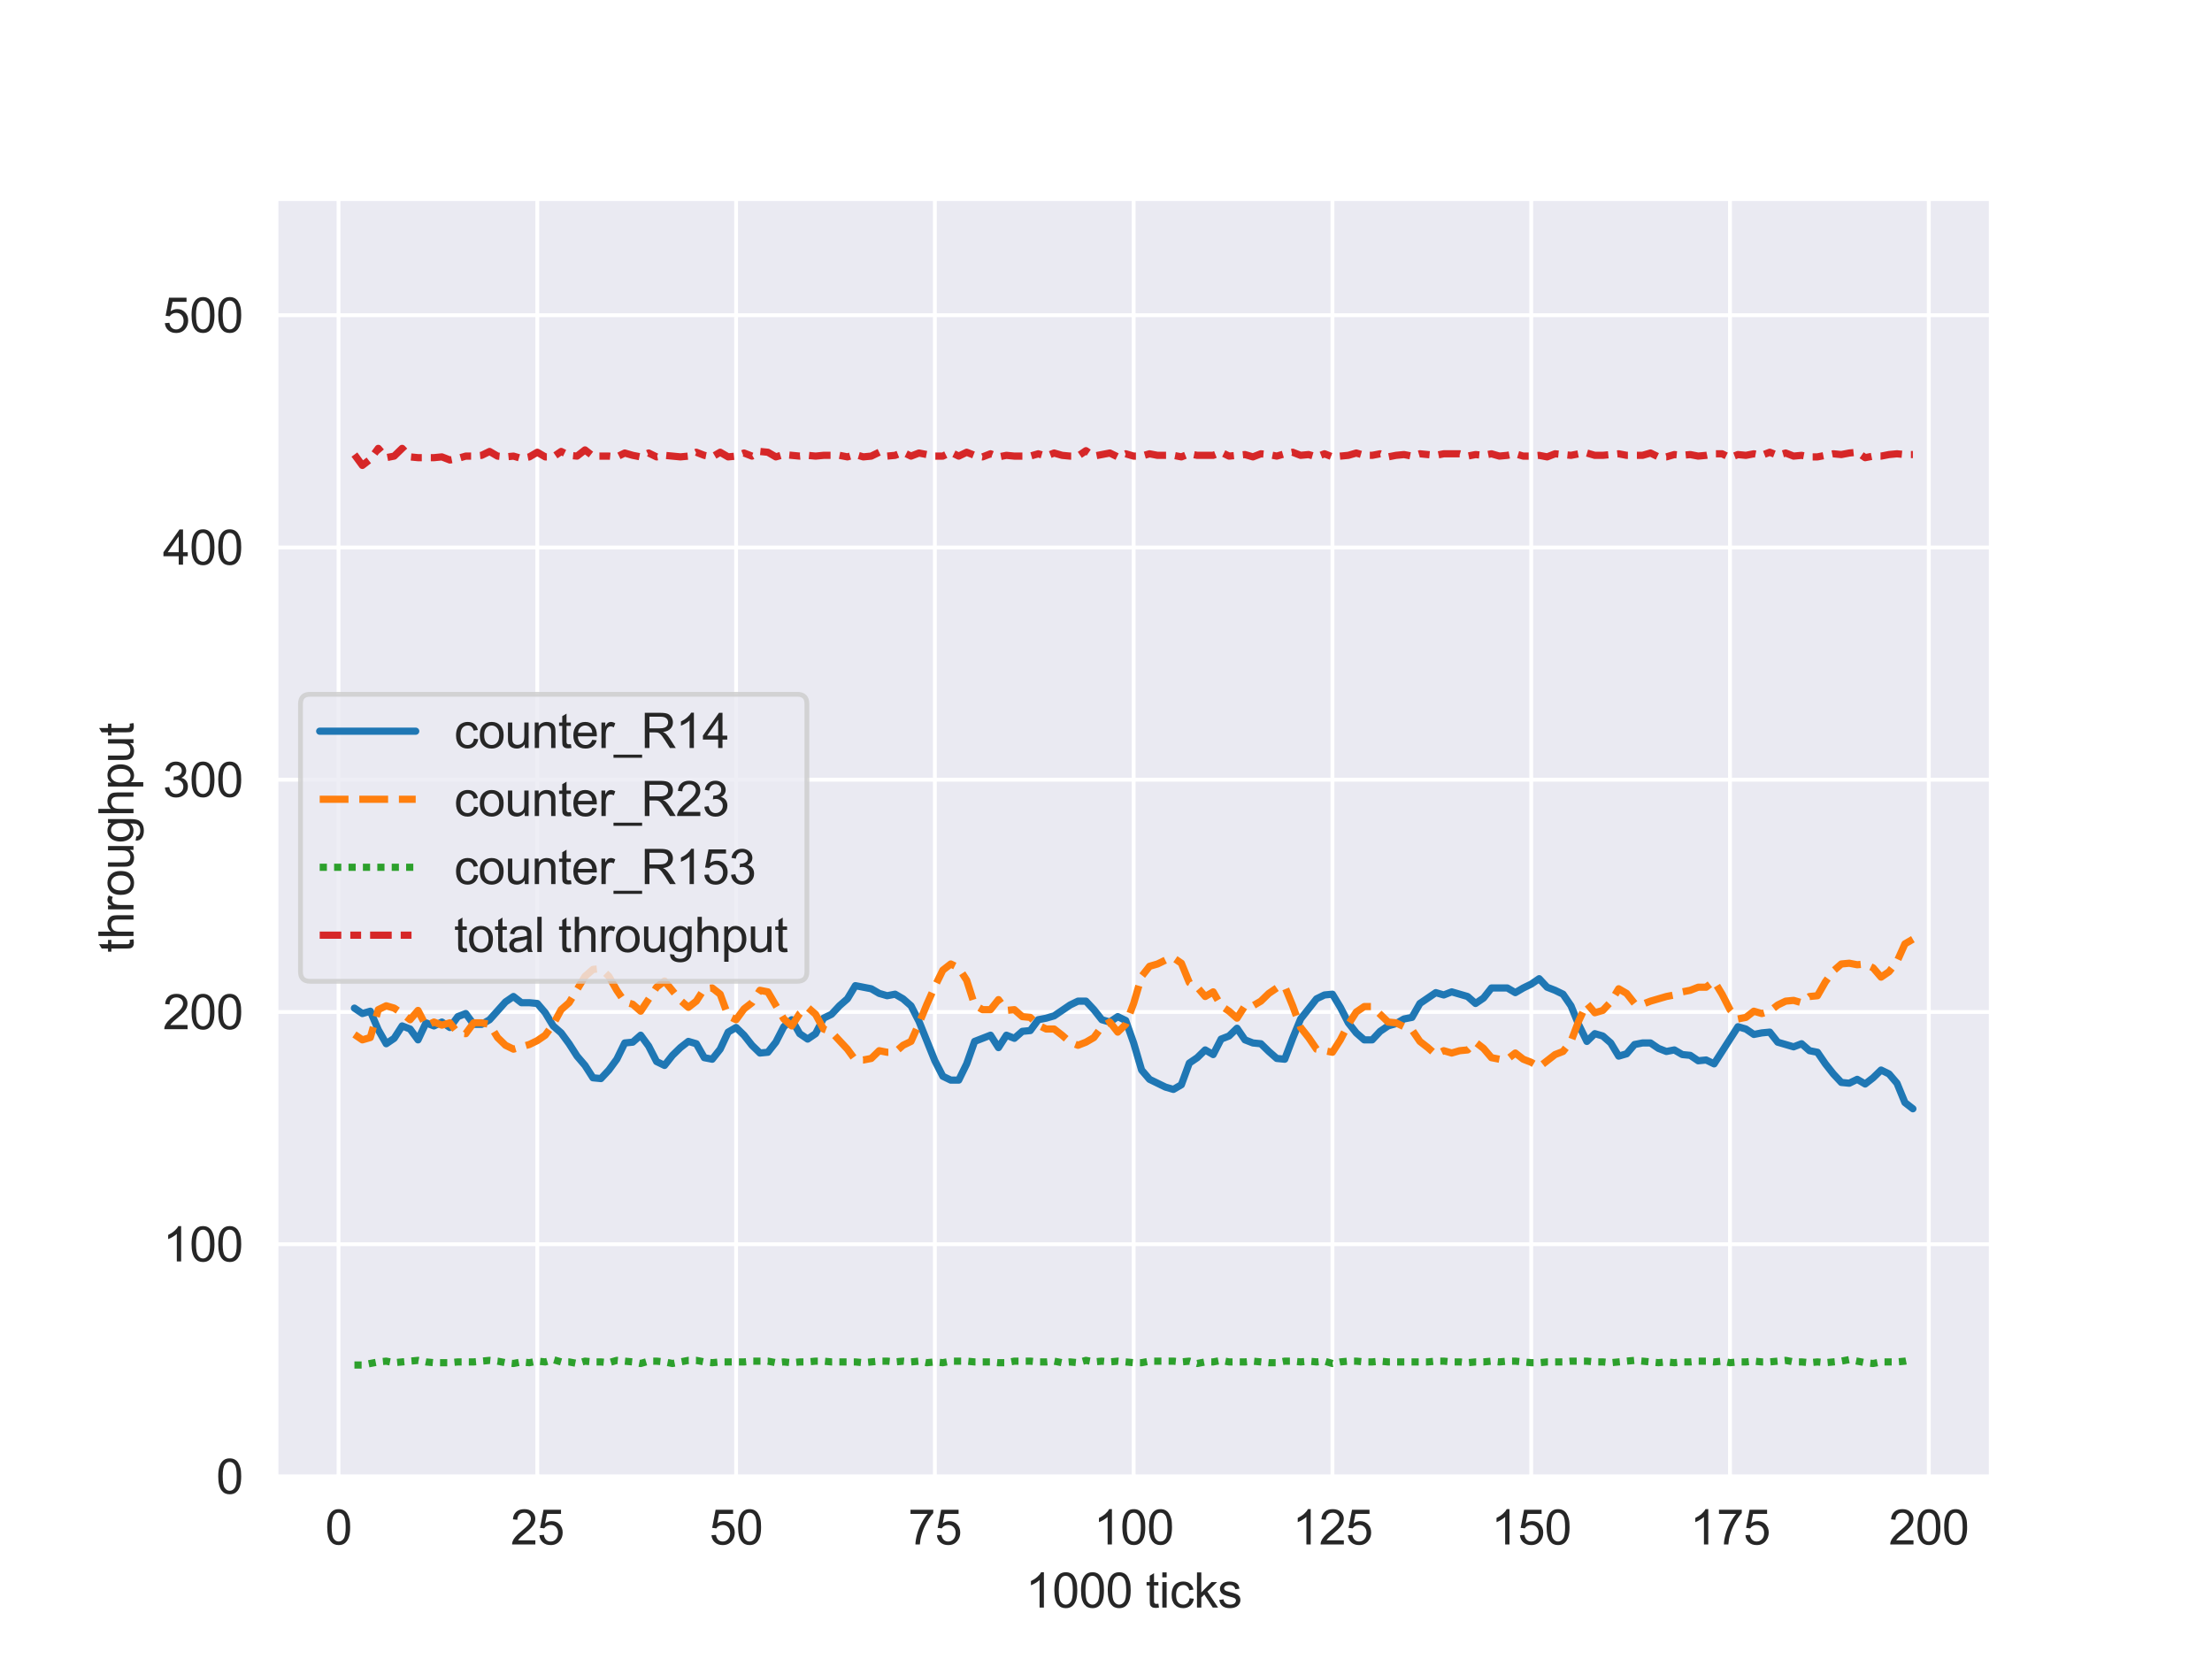 <?xml version="1.0" encoding="utf-8" standalone="no"?>
<!DOCTYPE svg PUBLIC "-//W3C//DTD SVG 1.1//EN"
  "http://www.w3.org/Graphics/SVG/1.1/DTD/svg11.dtd">
<svg xmlns:xlink="http://www.w3.org/1999/xlink" width="460.8pt" height="345.6pt" viewBox="0 0 460.8 345.6" xmlns="http://www.w3.org/2000/svg" version="1.1">
 <defs>
  <style type="text/css">*{stroke-linejoin: round; stroke-linecap: butt}</style>
 </defs>
 <g id="figure_1">
  <g id="patch_1">
   <path d="M 0 345.6 
L 460.8 345.6 
L 460.8 0 
L 0 0 
z
" style="fill: #ffffff"/>
  </g>
  <g id="axes_1">
   <g id="patch_2">
    <path d="M 57.6 307.584 
L 414.72 307.584 
L 414.72 41.472 
L 57.6 41.472 
z
" style="fill: #eaeaf2"/>
   </g>
   <g id="matplotlib.axis_1">
    <g id="xtick_1">
     <g id="line2d_1">
      <path d="M 70.52 307.584 
L 70.52 41.472 
" clip-path="url(#pbc66fc11b1)" style="fill: none; stroke: #ffffff; stroke-width: 0.8; stroke-linecap: round"/>
     </g>
     <g id="text_1">
      <!-- 0 -->
      <g style="fill: #262626" transform="translate(67.739 321.742) scale(0.1 -0.1)">
       <defs>
        <path id="ArialMT-30" d="M 266 2259 
Q 266 3072 433 3567 
Q 600 4063 929 4331 
Q 1259 4600 1759 4600 
Q 2128 4600 2406 4451 
Q 2684 4303 2865 4023 
Q 3047 3744 3150 3342 
Q 3253 2941 3253 2259 
Q 3253 1453 3087 958 
Q 2922 463 2592 192 
Q 2263 -78 1759 -78 
Q 1097 -78 719 397 
Q 266 969 266 2259 
z
M 844 2259 
Q 844 1131 1108 757 
Q 1372 384 1759 384 
Q 2147 384 2411 759 
Q 2675 1134 2675 2259 
Q 2675 3391 2411 3762 
Q 2147 4134 1753 4134 
Q 1366 4134 1134 3806 
Q 844 3388 844 2259 
z
" transform="scale(0.016)"/>
       </defs>
       <use xlink:href="#ArialMT-30"/>
      </g>
     </g>
    </g>
    <g id="xtick_2">
     <g id="line2d_2">
      <path d="M 111.93 307.584 
L 111.93 41.472 
" clip-path="url(#pbc66fc11b1)" style="fill: none; stroke: #ffffff; stroke-width: 0.8; stroke-linecap: round"/>
     </g>
     <g id="text_2">
      <!-- 25 -->
      <g style="fill: #262626" transform="translate(106.369 321.742) scale(0.1 -0.1)">
       <defs>
        <path id="ArialMT-32" d="M 3222 541 
L 3222 0 
L 194 0 
Q 188 203 259 391 
Q 375 700 629 1000 
Q 884 1300 1366 1694 
Q 2113 2306 2375 2664 
Q 2638 3022 2638 3341 
Q 2638 3675 2398 3904 
Q 2159 4134 1775 4134 
Q 1369 4134 1125 3890 
Q 881 3647 878 3216 
L 300 3275 
Q 359 3922 746 4261 
Q 1134 4600 1788 4600 
Q 2447 4600 2831 4234 
Q 3216 3869 3216 3328 
Q 3216 3053 3103 2787 
Q 2991 2522 2730 2228 
Q 2469 1934 1863 1422 
Q 1356 997 1212 845 
Q 1069 694 975 541 
L 3222 541 
z
" transform="scale(0.016)"/>
        <path id="ArialMT-35" d="M 266 1200 
L 856 1250 
Q 922 819 1161 601 
Q 1400 384 1738 384 
Q 2144 384 2425 690 
Q 2706 997 2706 1503 
Q 2706 1984 2436 2262 
Q 2166 2541 1728 2541 
Q 1456 2541 1237 2417 
Q 1019 2294 894 2097 
L 366 2166 
L 809 4519 
L 3088 4519 
L 3088 3981 
L 1259 3981 
L 1013 2750 
Q 1425 3038 1878 3038 
Q 2478 3038 2890 2622 
Q 3303 2206 3303 1553 
Q 3303 931 2941 478 
Q 2500 -78 1738 -78 
Q 1113 -78 717 272 
Q 322 622 266 1200 
z
" transform="scale(0.016)"/>
       </defs>
       <use xlink:href="#ArialMT-32"/>
       <use xlink:href="#ArialMT-35" x="55.615"/>
      </g>
     </g>
    </g>
    <g id="xtick_3">
     <g id="line2d_3">
      <path d="M 153.34 307.584 
L 153.34 41.472 
" clip-path="url(#pbc66fc11b1)" style="fill: none; stroke: #ffffff; stroke-width: 0.8; stroke-linecap: round"/>
     </g>
     <g id="text_3">
      <!-- 50 -->
      <g style="fill: #262626" transform="translate(147.779 321.742) scale(0.1 -0.1)">
       <use xlink:href="#ArialMT-35"/>
       <use xlink:href="#ArialMT-30" x="55.615"/>
      </g>
     </g>
    </g>
    <g id="xtick_4">
     <g id="line2d_4">
      <path d="M 194.75 307.584 
L 194.75 41.472 
" clip-path="url(#pbc66fc11b1)" style="fill: none; stroke: #ffffff; stroke-width: 0.8; stroke-linecap: round"/>
     </g>
     <g id="text_4">
      <!-- 75 -->
      <g style="fill: #262626" transform="translate(189.189 321.742) scale(0.1 -0.1)">
       <defs>
        <path id="ArialMT-37" d="M 303 3981 
L 303 4522 
L 3269 4522 
L 3269 4084 
Q 2831 3619 2401 2847 
Q 1972 2075 1738 1259 
Q 1569 684 1522 0 
L 944 0 
Q 953 541 1156 1306 
Q 1359 2072 1739 2783 
Q 2119 3494 2547 3981 
L 303 3981 
z
" transform="scale(0.016)"/>
       </defs>
       <use xlink:href="#ArialMT-37"/>
       <use xlink:href="#ArialMT-35" x="55.615"/>
      </g>
     </g>
    </g>
    <g id="xtick_5">
     <g id="line2d_5">
      <path d="M 236.16 307.584 
L 236.16 41.472 
" clip-path="url(#pbc66fc11b1)" style="fill: none; stroke: #ffffff; stroke-width: 0.8; stroke-linecap: round"/>
     </g>
     <g id="text_5">
      <!-- 100 -->
      <g style="fill: #262626" transform="translate(227.819 321.742) scale(0.1 -0.1)">
       <defs>
        <path id="ArialMT-31" d="M 2384 0 
L 1822 0 
L 1822 3584 
Q 1619 3391 1289 3197 
Q 959 3003 697 2906 
L 697 3450 
Q 1169 3672 1522 3987 
Q 1875 4303 2022 4600 
L 2384 4600 
L 2384 0 
z
" transform="scale(0.016)"/>
       </defs>
       <use xlink:href="#ArialMT-31"/>
       <use xlink:href="#ArialMT-30" x="55.615"/>
       <use xlink:href="#ArialMT-30" x="111.23"/>
      </g>
     </g>
    </g>
    <g id="xtick_6">
     <g id="line2d_6">
      <path d="M 277.57 307.584 
L 277.57 41.472 
" clip-path="url(#pbc66fc11b1)" style="fill: none; stroke: #ffffff; stroke-width: 0.8; stroke-linecap: round"/>
     </g>
     <g id="text_6">
      <!-- 125 -->
      <g style="fill: #262626" transform="translate(269.229 321.742) scale(0.1 -0.1)">
       <use xlink:href="#ArialMT-31"/>
       <use xlink:href="#ArialMT-32" x="55.615"/>
       <use xlink:href="#ArialMT-35" x="111.23"/>
      </g>
     </g>
    </g>
    <g id="xtick_7">
     <g id="line2d_7">
      <path d="M 318.98 307.584 
L 318.98 41.472 
" clip-path="url(#pbc66fc11b1)" style="fill: none; stroke: #ffffff; stroke-width: 0.8; stroke-linecap: round"/>
     </g>
     <g id="text_7">
      <!-- 150 -->
      <g style="fill: #262626" transform="translate(310.639 321.742) scale(0.1 -0.1)">
       <use xlink:href="#ArialMT-31"/>
       <use xlink:href="#ArialMT-35" x="55.615"/>
       <use xlink:href="#ArialMT-30" x="111.23"/>
      </g>
     </g>
    </g>
    <g id="xtick_8">
     <g id="line2d_8">
      <path d="M 360.39 307.584 
L 360.39 41.472 
" clip-path="url(#pbc66fc11b1)" style="fill: none; stroke: #ffffff; stroke-width: 0.8; stroke-linecap: round"/>
     </g>
     <g id="text_8">
      <!-- 175 -->
      <g style="fill: #262626" transform="translate(352.049 321.742) scale(0.1 -0.1)">
       <use xlink:href="#ArialMT-31"/>
       <use xlink:href="#ArialMT-37" x="55.615"/>
       <use xlink:href="#ArialMT-35" x="111.23"/>
      </g>
     </g>
    </g>
    <g id="xtick_9">
     <g id="line2d_9">
      <path d="M 401.8 307.584 
L 401.8 41.472 
" clip-path="url(#pbc66fc11b1)" style="fill: none; stroke: #ffffff; stroke-width: 0.8; stroke-linecap: round"/>
     </g>
     <g id="text_9">
      <!-- 200 -->
      <g style="fill: #262626" transform="translate(393.459 321.742) scale(0.1 -0.1)">
       <use xlink:href="#ArialMT-32"/>
       <use xlink:href="#ArialMT-30" x="55.615"/>
       <use xlink:href="#ArialMT-30" x="111.23"/>
      </g>
     </g>
    </g>
    <g id="text_10">
     <!-- 1000 ticks -->
     <g style="fill: #262626" transform="translate(213.649 334.887) scale(0.1 -0.1)">
      <defs>
       <path id="ArialMT-20" transform="scale(0.016)"/>
       <path id="ArialMT-74" d="M 1650 503 
L 1731 6 
Q 1494 -44 1306 -44 
Q 1000 -44 831 53 
Q 663 150 594 308 
Q 525 466 525 972 
L 525 2881 
L 113 2881 
L 113 3319 
L 525 3319 
L 525 4141 
L 1084 4478 
L 1084 3319 
L 1650 3319 
L 1650 2881 
L 1084 2881 
L 1084 941 
Q 1084 700 1114 631 
Q 1144 563 1211 522 
Q 1278 481 1403 481 
Q 1497 481 1650 503 
z
" transform="scale(0.016)"/>
       <path id="ArialMT-69" d="M 425 3934 
L 425 4581 
L 988 4581 
L 988 3934 
L 425 3934 
z
M 425 0 
L 425 3319 
L 988 3319 
L 988 0 
L 425 0 
z
" transform="scale(0.016)"/>
       <path id="ArialMT-63" d="M 2588 1216 
L 3141 1144 
Q 3050 572 2676 248 
Q 2303 -75 1759 -75 
Q 1078 -75 664 370 
Q 250 816 250 1647 
Q 250 2184 428 2587 
Q 606 2991 970 3192 
Q 1334 3394 1763 3394 
Q 2303 3394 2647 3120 
Q 2991 2847 3088 2344 
L 2541 2259 
Q 2463 2594 2264 2762 
Q 2066 2931 1784 2931 
Q 1359 2931 1093 2626 
Q 828 2322 828 1663 
Q 828 994 1084 691 
Q 1341 388 1753 388 
Q 2084 388 2306 591 
Q 2528 794 2588 1216 
z
" transform="scale(0.016)"/>
       <path id="ArialMT-6b" d="M 425 0 
L 425 4581 
L 988 4581 
L 988 1969 
L 2319 3319 
L 3047 3319 
L 1778 2088 
L 3175 0 
L 2481 0 
L 1384 1697 
L 988 1316 
L 988 0 
L 425 0 
z
" transform="scale(0.016)"/>
       <path id="ArialMT-73" d="M 197 991 
L 753 1078 
Q 800 744 1014 566 
Q 1228 388 1613 388 
Q 2000 388 2187 545 
Q 2375 703 2375 916 
Q 2375 1106 2209 1216 
Q 2094 1291 1634 1406 
Q 1016 1563 777 1677 
Q 538 1791 414 1992 
Q 291 2194 291 2438 
Q 291 2659 392 2848 
Q 494 3038 669 3163 
Q 800 3259 1026 3326 
Q 1253 3394 1513 3394 
Q 1903 3394 2198 3281 
Q 2494 3169 2634 2976 
Q 2775 2784 2828 2463 
L 2278 2388 
Q 2241 2644 2061 2787 
Q 1881 2931 1553 2931 
Q 1166 2931 1000 2803 
Q 834 2675 834 2503 
Q 834 2394 903 2306 
Q 972 2216 1119 2156 
Q 1203 2125 1616 2013 
Q 2213 1853 2448 1751 
Q 2684 1650 2818 1456 
Q 2953 1263 2953 975 
Q 2953 694 2789 445 
Q 2625 197 2315 61 
Q 2006 -75 1616 -75 
Q 969 -75 630 194 
Q 291 463 197 991 
z
" transform="scale(0.016)"/>
      </defs>
      <use xlink:href="#ArialMT-31"/>
      <use xlink:href="#ArialMT-30" x="55.615"/>
      <use xlink:href="#ArialMT-30" x="111.23"/>
      <use xlink:href="#ArialMT-30" x="166.846"/>
      <use xlink:href="#ArialMT-20" x="222.461"/>
      <use xlink:href="#ArialMT-74" x="250.244"/>
      <use xlink:href="#ArialMT-69" x="278.027"/>
      <use xlink:href="#ArialMT-63" x="300.244"/>
      <use xlink:href="#ArialMT-6b" x="350.244"/>
      <use xlink:href="#ArialMT-73" x="400.244"/>
     </g>
    </g>
   </g>
   <g id="matplotlib.axis_2">
    <g id="ytick_1">
     <g id="line2d_10">
      <path d="M 57.6 307.584 
L 414.72 307.584 
" clip-path="url(#pbc66fc11b1)" style="fill: none; stroke: #ffffff; stroke-width: 0.8; stroke-linecap: round"/>
     </g>
     <g id="text_11">
      <!-- 0 -->
      <g style="fill: #262626" transform="translate(45.039 311.163) scale(0.1 -0.1)">
       <use xlink:href="#ArialMT-30"/>
      </g>
     </g>
    </g>
    <g id="ytick_2">
     <g id="line2d_11">
      <path d="M 57.6 259.2 
L 414.72 259.2 
" clip-path="url(#pbc66fc11b1)" style="fill: none; stroke: #ffffff; stroke-width: 0.8; stroke-linecap: round"/>
     </g>
     <g id="text_12">
      <!-- 100 -->
      <g style="fill: #262626" transform="translate(33.917 262.779) scale(0.1 -0.1)">
       <use xlink:href="#ArialMT-31"/>
       <use xlink:href="#ArialMT-30" x="55.615"/>
       <use xlink:href="#ArialMT-30" x="111.23"/>
      </g>
     </g>
    </g>
    <g id="ytick_3">
     <g id="line2d_12">
      <path d="M 57.6 210.816 
L 414.72 210.816 
" clip-path="url(#pbc66fc11b1)" style="fill: none; stroke: #ffffff; stroke-width: 0.8; stroke-linecap: round"/>
     </g>
     <g id="text_13">
      <!-- 200 -->
      <g style="fill: #262626" transform="translate(33.917 214.395) scale(0.1 -0.1)">
       <use xlink:href="#ArialMT-32"/>
       <use xlink:href="#ArialMT-30" x="55.615"/>
       <use xlink:href="#ArialMT-30" x="111.23"/>
      </g>
     </g>
    </g>
    <g id="ytick_4">
     <g id="line2d_13">
      <path d="M 57.6 162.432 
L 414.72 162.432 
" clip-path="url(#pbc66fc11b1)" style="fill: none; stroke: #ffffff; stroke-width: 0.8; stroke-linecap: round"/>
     </g>
     <g id="text_14">
      <!-- 300 -->
      <g style="fill: #262626" transform="translate(33.917 166.011) scale(0.1 -0.1)">
       <defs>
        <path id="ArialMT-33" d="M 269 1209 
L 831 1284 
Q 928 806 1161 595 
Q 1394 384 1728 384 
Q 2125 384 2398 659 
Q 2672 934 2672 1341 
Q 2672 1728 2419 1979 
Q 2166 2231 1775 2231 
Q 1616 2231 1378 2169 
L 1441 2663 
Q 1497 2656 1531 2656 
Q 1891 2656 2178 2843 
Q 2466 3031 2466 3422 
Q 2466 3731 2256 3934 
Q 2047 4138 1716 4138 
Q 1388 4138 1169 3931 
Q 950 3725 888 3313 
L 325 3413 
Q 428 3978 793 4289 
Q 1159 4600 1703 4600 
Q 2078 4600 2393 4439 
Q 2709 4278 2876 4000 
Q 3044 3722 3044 3409 
Q 3044 3113 2884 2869 
Q 2725 2625 2413 2481 
Q 2819 2388 3044 2092 
Q 3269 1797 3269 1353 
Q 3269 753 2831 336 
Q 2394 -81 1725 -81 
Q 1122 -81 723 278 
Q 325 638 269 1209 
z
" transform="scale(0.016)"/>
       </defs>
       <use xlink:href="#ArialMT-33"/>
       <use xlink:href="#ArialMT-30" x="55.615"/>
       <use xlink:href="#ArialMT-30" x="111.23"/>
      </g>
     </g>
    </g>
    <g id="ytick_5">
     <g id="line2d_14">
      <path d="M 57.6 114.048 
L 414.72 114.048 
" clip-path="url(#pbc66fc11b1)" style="fill: none; stroke: #ffffff; stroke-width: 0.8; stroke-linecap: round"/>
     </g>
     <g id="text_15">
      <!-- 400 -->
      <g style="fill: #262626" transform="translate(33.917 117.627) scale(0.1 -0.1)">
       <defs>
        <path id="ArialMT-34" d="M 2069 0 
L 2069 1097 
L 81 1097 
L 81 1613 
L 2172 4581 
L 2631 4581 
L 2631 1613 
L 3250 1613 
L 3250 1097 
L 2631 1097 
L 2631 0 
L 2069 0 
z
M 2069 1613 
L 2069 3678 
L 634 1613 
L 2069 1613 
z
" transform="scale(0.016)"/>
       </defs>
       <use xlink:href="#ArialMT-34"/>
       <use xlink:href="#ArialMT-30" x="55.615"/>
       <use xlink:href="#ArialMT-30" x="111.23"/>
      </g>
     </g>
    </g>
    <g id="ytick_6">
     <g id="line2d_15">
      <path d="M 57.6 65.664 
L 414.72 65.664 
" clip-path="url(#pbc66fc11b1)" style="fill: none; stroke: #ffffff; stroke-width: 0.8; stroke-linecap: round"/>
     </g>
     <g id="text_16">
      <!-- 500 -->
      <g style="fill: #262626" transform="translate(33.917 69.243) scale(0.1 -0.1)">
       <use xlink:href="#ArialMT-35"/>
       <use xlink:href="#ArialMT-30" x="55.615"/>
       <use xlink:href="#ArialMT-30" x="111.23"/>
      </g>
     </g>
    </g>
    <g id="text_17">
     <!-- throughput -->
     <g style="fill: #262626" transform="translate(27.812 198.434) rotate(-90) scale(0.1 -0.1)">
      <defs>
       <path id="ArialMT-68" d="M 422 0 
L 422 4581 
L 984 4581 
L 984 2938 
Q 1378 3394 1978 3394 
Q 2347 3394 2619 3248 
Q 2891 3103 3008 2847 
Q 3125 2591 3125 2103 
L 3125 0 
L 2563 0 
L 2563 2103 
Q 2563 2525 2380 2717 
Q 2197 2909 1863 2909 
Q 1613 2909 1392 2779 
Q 1172 2650 1078 2428 
Q 984 2206 984 1816 
L 984 0 
L 422 0 
z
" transform="scale(0.016)"/>
       <path id="ArialMT-72" d="M 416 0 
L 416 3319 
L 922 3319 
L 922 2816 
Q 1116 3169 1280 3281 
Q 1444 3394 1641 3394 
Q 1925 3394 2219 3213 
L 2025 2691 
Q 1819 2813 1613 2813 
Q 1428 2813 1281 2702 
Q 1134 2591 1072 2394 
Q 978 2094 978 1738 
L 978 0 
L 416 0 
z
" transform="scale(0.016)"/>
       <path id="ArialMT-6f" d="M 213 1659 
Q 213 2581 725 3025 
Q 1153 3394 1769 3394 
Q 2453 3394 2887 2945 
Q 3322 2497 3322 1706 
Q 3322 1066 3130 698 
Q 2938 331 2570 128 
Q 2203 -75 1769 -75 
Q 1072 -75 642 372 
Q 213 819 213 1659 
z
M 791 1659 
Q 791 1022 1069 705 
Q 1347 388 1769 388 
Q 2188 388 2466 706 
Q 2744 1025 2744 1678 
Q 2744 2294 2464 2611 
Q 2184 2928 1769 2928 
Q 1347 2928 1069 2612 
Q 791 2297 791 1659 
z
" transform="scale(0.016)"/>
       <path id="ArialMT-75" d="M 2597 0 
L 2597 488 
Q 2209 -75 1544 -75 
Q 1250 -75 995 37 
Q 741 150 617 320 
Q 494 491 444 738 
Q 409 903 409 1263 
L 409 3319 
L 972 3319 
L 972 1478 
Q 972 1038 1006 884 
Q 1059 663 1231 536 
Q 1403 409 1656 409 
Q 1909 409 2131 539 
Q 2353 669 2445 892 
Q 2538 1116 2538 1541 
L 2538 3319 
L 3100 3319 
L 3100 0 
L 2597 0 
z
" transform="scale(0.016)"/>
       <path id="ArialMT-67" d="M 319 -275 
L 866 -356 
Q 900 -609 1056 -725 
Q 1266 -881 1628 -881 
Q 2019 -881 2231 -725 
Q 2444 -569 2519 -288 
Q 2563 -116 2559 434 
Q 2191 0 1641 0 
Q 956 0 581 494 
Q 206 988 206 1678 
Q 206 2153 378 2554 
Q 550 2956 876 3175 
Q 1203 3394 1644 3394 
Q 2231 3394 2613 2919 
L 2613 3319 
L 3131 3319 
L 3131 450 
Q 3131 -325 2973 -648 
Q 2816 -972 2473 -1159 
Q 2131 -1347 1631 -1347 
Q 1038 -1347 672 -1080 
Q 306 -813 319 -275 
z
M 784 1719 
Q 784 1066 1043 766 
Q 1303 466 1694 466 
Q 2081 466 2343 764 
Q 2606 1063 2606 1700 
Q 2606 2309 2336 2618 
Q 2066 2928 1684 2928 
Q 1309 2928 1046 2623 
Q 784 2319 784 1719 
z
" transform="scale(0.016)"/>
       <path id="ArialMT-70" d="M 422 -1272 
L 422 3319 
L 934 3319 
L 934 2888 
Q 1116 3141 1344 3267 
Q 1572 3394 1897 3394 
Q 2322 3394 2647 3175 
Q 2972 2956 3137 2557 
Q 3303 2159 3303 1684 
Q 3303 1175 3120 767 
Q 2938 359 2589 142 
Q 2241 -75 1856 -75 
Q 1575 -75 1351 44 
Q 1128 163 984 344 
L 984 -1272 
L 422 -1272 
z
M 931 1641 
Q 931 1000 1190 694 
Q 1450 388 1819 388 
Q 2194 388 2461 705 
Q 2728 1022 2728 1688 
Q 2728 2322 2467 2637 
Q 2206 2953 1844 2953 
Q 1484 2953 1207 2617 
Q 931 2281 931 1641 
z
" transform="scale(0.016)"/>
      </defs>
      <use xlink:href="#ArialMT-74"/>
      <use xlink:href="#ArialMT-68" x="27.783"/>
      <use xlink:href="#ArialMT-72" x="83.398"/>
      <use xlink:href="#ArialMT-6f" x="116.699"/>
      <use xlink:href="#ArialMT-75" x="172.314"/>
      <use xlink:href="#ArialMT-67" x="227.93"/>
      <use xlink:href="#ArialMT-68" x="283.545"/>
      <use xlink:href="#ArialMT-70" x="339.16"/>
      <use xlink:href="#ArialMT-75" x="394.775"/>
      <use xlink:href="#ArialMT-74" x="450.391"/>
     </g>
    </g>
   </g>
   <g id="PolyCollection_1"/>
   <g id="PolyCollection_2"/>
   <g id="PolyCollection_3"/>
   <g id="PolyCollection_4"/>
   <g id="line2d_16">
    <path d="M 73.833 210.01 
L 75.489 211.139 
L 77.146 210.655 
L 78.802 214.525 
L 80.458 217.428 
L 82.115 216.3 
L 83.771 213.719 
L 85.428 214.364 
L 87.084 216.622 
L 88.74 213.074 
L 90.397 213.719 
L 92.053 212.913 
L 93.71 214.042 
L 95.366 211.784 
L 97.022 211.139 
L 98.679 213.396 
L 100.335 213.396 
L 101.992 212.429 
L 105.304 208.719 
L 106.961 207.59 
L 108.617 208.881 
L 110.274 208.881 
L 111.93 209.042 
L 113.586 210.977 
L 115.243 213.719 
L 116.899 215.171 
L 118.556 217.428 
L 120.212 220.009 
L 121.868 221.944 
L 123.525 224.525 
L 125.181 224.686 
L 126.838 222.912 
L 128.494 220.654 
L 130.15 217.267 
L 131.807 217.106 
L 133.463 215.654 
L 135.12 217.912 
L 136.776 221.138 
L 138.432 221.944 
L 140.089 219.848 
L 141.745 218.235 
L 143.402 216.945 
L 145.058 217.428 
L 146.714 220.332 
L 148.371 220.654 
L 150.027 218.557 
L 151.684 215.009 
L 153.34 214.042 
L 154.996 215.654 
L 156.653 217.751 
L 158.309 219.364 
L 159.966 219.203 
L 161.622 217.106 
L 163.278 213.88 
L 164.935 212.429 
L 166.591 215.332 
L 168.248 216.461 
L 169.904 215.332 
L 171.56 212.106 
L 173.217 211.3 
L 174.873 209.526 
L 176.53 208.074 
L 178.186 205.332 
L 181.499 205.978 
L 183.155 206.945 
L 184.812 207.429 
L 186.468 207.107 
L 188.124 208.074 
L 189.781 209.526 
L 191.437 212.751 
L 194.75 220.977 
L 196.406 224.202 
L 198.063 225.009 
L 199.719 225.009 
L 201.376 221.622 
L 203.032 216.945 
L 206.345 215.654 
L 208.001 218.235 
L 209.658 215.654 
L 211.314 216.3 
L 212.97 214.848 
L 214.627 214.687 
L 216.283 212.429 
L 217.94 212.106 
L 219.596 211.622 
L 222.909 209.364 
L 224.565 208.558 
L 226.222 208.558 
L 227.878 210.332 
L 229.534 212.429 
L 231.191 212.913 
L 232.847 211.784 
L 234.504 212.59 
L 236.16 217.267 
L 237.816 222.912 
L 239.473 224.847 
L 242.786 226.46 
L 244.442 226.944 
L 246.098 225.976 
L 247.755 221.46 
L 249.411 220.332 
L 251.068 218.719 
L 252.724 219.686 
L 254.38 216.461 
L 256.037 215.816 
L 257.693 214.203 
L 259.35 216.622 
L 261.006 217.267 
L 262.662 217.428 
L 264.319 219.041 
L 265.975 220.493 
L 267.632 220.654 
L 269.288 216.3 
L 270.944 212.268 
L 274.257 208.074 
L 275.914 207.268 
L 277.57 207.107 
L 279.226 209.848 
L 280.883 213.074 
L 282.539 215.171 
L 284.196 216.622 
L 285.852 216.622 
L 287.508 214.848 
L 289.165 213.719 
L 290.821 213.235 
L 292.478 212.268 
L 294.134 211.945 
L 295.79 209.042 
L 299.103 206.784 
L 300.76 207.268 
L 302.416 206.623 
L 305.729 207.59 
L 307.385 209.042 
L 309.042 207.913 
L 310.698 205.816 
L 314.011 205.816 
L 315.667 206.784 
L 317.324 205.816 
L 318.98 205.01 
L 320.636 203.881 
L 322.293 205.655 
L 323.949 206.3 
L 325.606 207.107 
L 327.262 209.526 
L 328.918 213.558 
L 330.575 216.945 
L 332.231 215.332 
L 333.888 215.816 
L 335.544 217.267 
L 337.2 220.009 
L 338.857 219.525 
L 340.513 217.59 
L 342.17 217.267 
L 343.826 217.267 
L 345.482 218.396 
L 347.139 219.041 
L 348.795 218.719 
L 350.452 219.686 
L 352.108 219.848 
L 353.764 220.977 
L 355.421 220.815 
L 357.077 221.622 
L 362.046 213.88 
L 363.703 214.364 
L 365.359 215.493 
L 367.016 215.171 
L 368.672 215.009 
L 370.328 217.106 
L 373.641 218.074 
L 375.298 217.428 
L 376.954 218.88 
L 378.61 219.203 
L 380.267 221.622 
L 381.923 223.718 
L 383.58 225.492 
L 385.236 225.654 
L 386.892 224.847 
L 388.549 225.815 
L 390.205 224.525 
L 391.862 222.912 
L 393.518 223.718 
L 395.174 225.654 
L 396.831 229.686 
L 398.487 230.976 
L 398.487 230.976 
" clip-path="url(#pbc66fc11b1)" style="fill: none; stroke: #1f77b4; stroke-width: 1.5; stroke-linecap: round"/>
   </g>
   <g id="line2d_17">
    <path d="M 73.833 215.493 
L 75.489 216.622 
L 77.146 216.138 
L 78.802 210.332 
L 80.458 209.526 
L 82.115 210.01 
L 83.771 211.139 
L 85.428 212.429 
L 87.084 210.493 
L 88.74 213.719 
L 90.397 212.913 
L 92.053 213.558 
L 93.71 213.074 
L 95.366 215.171 
L 97.022 215.332 
L 98.679 213.074 
L 100.335 213.074 
L 101.992 213.396 
L 103.648 216.138 
L 105.304 217.751 
L 106.961 218.557 
L 110.274 217.59 
L 111.93 216.783 
L 113.586 215.654 
L 115.243 213.396 
L 116.899 210.332 
L 118.556 208.881 
L 121.868 203.397 
L 123.525 201.946 
L 125.181 201.784 
L 126.838 203.397 
L 128.494 206.3 
L 130.15 208.719 
L 131.807 209.203 
L 133.463 210.655 
L 136.776 205.655 
L 138.432 204.365 
L 141.745 208.397 
L 143.402 209.848 
L 145.058 208.558 
L 146.714 205.978 
L 148.371 205.816 
L 150.027 207.107 
L 151.684 211.622 
L 153.34 212.429 
L 154.996 210.171 
L 156.653 208.881 
L 158.309 206.3 
L 159.966 206.623 
L 163.278 212.268 
L 164.935 213.719 
L 166.591 211.139 
L 168.248 209.848 
L 169.904 211.3 
L 171.56 214.364 
L 173.217 215.009 
L 176.53 218.557 
L 178.186 220.815 
L 179.842 220.815 
L 181.499 220.493 
L 183.155 218.88 
L 184.812 219.203 
L 186.468 219.203 
L 188.124 217.751 
L 189.781 216.945 
L 191.437 213.235 
L 193.094 209.203 
L 194.75 205.494 
L 196.406 202.107 
L 198.063 200.817 
L 199.719 201.623 
L 201.376 204.204 
L 203.032 209.364 
L 204.688 210.332 
L 206.345 210.332 
L 208.001 208.236 
L 209.658 210.493 
L 211.314 210.332 
L 212.97 211.784 
L 214.627 211.945 
L 216.283 213.558 
L 217.94 214.364 
L 219.596 214.364 
L 221.252 215.654 
L 222.909 217.106 
L 224.565 217.751 
L 226.222 217.106 
L 227.878 216.138 
L 229.534 213.88 
L 231.191 212.913 
L 232.847 215.009 
L 234.504 213.396 
L 236.16 209.042 
L 237.816 203.397 
L 239.473 201.3 
L 241.129 200.817 
L 242.786 200.01 
L 244.442 199.526 
L 246.098 200.655 
L 247.755 204.687 
L 249.411 205.655 
L 251.068 207.59 
L 252.724 206.623 
L 254.38 209.526 
L 256.037 210.655 
L 257.693 212.106 
L 259.35 209.526 
L 261.006 209.526 
L 262.662 208.558 
L 264.319 206.945 
L 265.975 205.816 
L 267.632 205.494 
L 269.288 209.526 
L 270.944 214.042 
L 272.601 216.138 
L 274.257 218.557 
L 277.57 219.203 
L 279.226 216.622 
L 280.883 213.396 
L 282.539 210.816 
L 284.196 209.687 
L 285.852 209.687 
L 289.165 212.913 
L 290.821 213.074 
L 292.478 213.88 
L 294.134 214.525 
L 295.79 216.945 
L 297.447 218.235 
L 299.103 219.686 
L 300.76 218.88 
L 302.416 219.364 
L 304.072 218.88 
L 305.729 218.719 
L 307.385 217.106 
L 309.042 218.396 
L 310.698 220.332 
L 312.354 220.654 
L 314.011 220.654 
L 315.667 219.364 
L 317.324 220.654 
L 318.98 221.299 
L 320.636 222.267 
L 323.949 219.686 
L 325.606 219.041 
L 327.262 216.945 
L 328.918 212.59 
L 330.575 209.042 
L 332.231 210.977 
L 333.888 210.493 
L 335.544 208.719 
L 337.2 205.978 
L 338.857 206.945 
L 340.513 209.042 
L 342.17 209.203 
L 343.826 208.558 
L 347.139 207.59 
L 348.795 207.268 
L 350.452 206.623 
L 352.108 206.3 
L 353.764 205.655 
L 355.421 205.655 
L 357.077 204.365 
L 358.734 207.107 
L 360.39 210.332 
L 362.046 212.268 
L 363.703 211.945 
L 365.359 210.655 
L 367.016 211.139 
L 368.672 210.655 
L 370.328 209.364 
L 371.985 208.558 
L 373.641 208.397 
L 375.298 208.881 
L 376.954 207.59 
L 378.61 207.429 
L 380.267 204.526 
L 381.923 202.268 
L 383.58 200.817 
L 385.236 200.655 
L 386.892 200.978 
L 388.549 200.817 
L 390.205 201.623 
L 391.862 203.558 
L 393.518 202.429 
L 395.174 200.333 
L 396.831 196.623 
L 398.487 195.656 
L 398.487 195.656 
" clip-path="url(#pbc66fc11b1)" style="fill: none; stroke-dasharray: 6,2.25; stroke-dashoffset: 0; stroke: #ff7f0e; stroke-width: 1.5"/>
   </g>
   <g id="line2d_18">
    <path d="M 73.833 284.36 
L 75.489 284.36 
L 78.802 283.715 
L 80.458 283.553 
L 82.115 283.876 
L 87.084 283.392 
L 88.74 283.715 
L 90.397 283.876 
L 93.71 283.876 
L 95.366 283.715 
L 98.679 283.715 
L 101.992 283.392 
L 103.648 283.553 
L 105.304 283.876 
L 106.961 284.037 
L 108.617 283.715 
L 110.274 283.876 
L 111.93 283.553 
L 113.586 283.715 
L 115.243 283.231 
L 116.899 283.715 
L 118.556 283.715 
L 120.212 284.037 
L 121.868 283.553 
L 123.525 283.715 
L 125.181 283.715 
L 126.838 283.876 
L 128.494 283.392 
L 131.807 283.715 
L 133.463 284.037 
L 135.12 283.553 
L 136.776 283.553 
L 138.432 283.715 
L 140.089 284.037 
L 143.402 283.392 
L 145.058 283.392 
L 146.714 283.715 
L 148.371 283.876 
L 150.027 283.715 
L 154.996 283.715 
L 156.653 283.553 
L 159.966 283.553 
L 161.622 283.876 
L 163.278 283.715 
L 164.935 283.876 
L 166.591 283.715 
L 168.248 283.715 
L 169.904 283.553 
L 171.56 283.553 
L 173.217 283.715 
L 178.186 283.715 
L 179.842 283.876 
L 183.155 283.553 
L 184.812 283.553 
L 186.468 283.715 
L 188.124 283.553 
L 189.781 283.715 
L 191.437 283.553 
L 193.094 283.876 
L 194.75 283.715 
L 196.406 283.876 
L 198.063 283.553 
L 201.376 283.553 
L 203.032 283.715 
L 206.345 283.715 
L 208.001 283.876 
L 209.658 283.876 
L 211.314 283.553 
L 214.627 283.553 
L 216.283 283.715 
L 217.94 283.715 
L 219.596 283.553 
L 221.252 283.876 
L 222.909 283.715 
L 224.565 283.876 
L 226.222 283.392 
L 227.878 283.715 
L 229.534 283.553 
L 231.191 283.715 
L 232.847 283.553 
L 236.16 283.876 
L 237.816 283.876 
L 239.473 283.553 
L 244.442 283.553 
L 246.098 283.715 
L 247.755 283.553 
L 249.411 284.037 
L 251.068 283.715 
L 252.724 283.715 
L 254.38 283.392 
L 256.037 283.715 
L 259.35 283.715 
L 261.006 283.553 
L 264.319 283.876 
L 265.975 283.876 
L 267.632 283.553 
L 269.288 283.553 
L 270.944 283.715 
L 272.601 283.553 
L 274.257 283.715 
L 275.914 283.553 
L 277.57 284.037 
L 279.226 283.715 
L 280.883 283.553 
L 282.539 283.553 
L 284.196 283.715 
L 285.852 283.715 
L 287.508 283.553 
L 289.165 283.715 
L 297.447 283.715 
L 299.103 283.553 
L 300.76 283.553 
L 302.416 283.715 
L 304.072 283.715 
L 305.729 283.876 
L 307.385 283.715 
L 309.042 283.715 
L 310.698 283.553 
L 312.354 283.715 
L 314.011 283.553 
L 315.667 283.553 
L 318.98 283.876 
L 320.636 283.876 
L 322.293 283.715 
L 325.606 283.715 
L 327.262 283.553 
L 330.575 283.553 
L 332.231 283.715 
L 333.888 283.715 
L 335.544 283.876 
L 340.513 283.392 
L 345.482 283.876 
L 347.139 283.715 
L 348.795 283.876 
L 350.452 283.715 
L 352.108 283.715 
L 353.764 283.553 
L 355.421 283.553 
L 357.077 283.715 
L 358.734 283.553 
L 360.39 283.876 
L 362.046 283.715 
L 363.703 283.715 
L 365.359 283.553 
L 367.016 283.715 
L 368.672 283.715 
L 371.985 283.392 
L 373.641 283.715 
L 375.298 283.715 
L 376.954 283.876 
L 378.61 283.715 
L 380.267 283.876 
L 383.58 283.553 
L 385.236 283.231 
L 388.549 283.876 
L 390.205 284.037 
L 391.862 283.715 
L 395.174 283.715 
L 396.831 283.553 
L 398.487 283.231 
L 398.487 283.231 
" clip-path="url(#pbc66fc11b1)" style="fill: none; stroke-dasharray: 1.5,1.5; stroke-dashoffset: 0; stroke: #2ca02c; stroke-width: 1.5"/>
   </g>
   <g id="line2d_19">
    <path d="M 73.833 94.694 
L 75.489 96.952 
L 77.146 95.662 
L 78.802 93.404 
L 80.458 95.34 
L 82.115 95.017 
L 83.771 93.404 
L 85.428 95.178 
L 87.084 95.34 
L 90.397 95.34 
L 92.053 95.178 
L 93.71 95.823 
L 95.366 95.501 
L 97.022 95.017 
L 98.679 95.017 
L 100.335 94.856 
L 101.992 94.049 
L 103.648 95.017 
L 105.304 95.178 
L 106.961 95.017 
L 108.617 95.501 
L 110.274 95.178 
L 111.93 94.211 
L 113.586 95.178 
L 115.243 95.178 
L 116.899 94.049 
L 118.556 94.856 
L 120.212 95.017 
L 121.868 93.727 
L 123.525 95.017 
L 126.838 95.017 
L 128.494 95.178 
L 130.15 94.372 
L 131.807 94.856 
L 133.463 95.178 
L 135.12 94.372 
L 136.776 95.178 
L 138.432 94.856 
L 141.745 95.178 
L 143.402 95.017 
L 145.058 94.211 
L 146.714 94.856 
L 148.371 95.178 
L 150.027 94.211 
L 151.684 95.178 
L 153.34 95.017 
L 154.996 94.372 
L 156.653 95.017 
L 158.309 94.049 
L 159.966 94.211 
L 161.622 95.178 
L 163.278 94.694 
L 166.591 95.017 
L 168.248 94.856 
L 169.904 95.017 
L 171.56 94.856 
L 174.873 94.856 
L 176.53 95.178 
L 178.186 94.694 
L 179.842 95.178 
L 181.499 95.017 
L 183.155 94.211 
L 184.812 95.017 
L 186.468 94.856 
L 188.124 94.211 
L 189.781 95.017 
L 191.437 94.372 
L 194.75 95.017 
L 196.406 95.017 
L 198.063 94.211 
L 199.719 95.017 
L 201.376 94.211 
L 203.032 94.856 
L 204.688 95.178 
L 206.345 94.533 
L 208.001 95.178 
L 209.658 94.856 
L 211.314 95.017 
L 214.627 95.017 
L 216.283 94.533 
L 217.94 95.017 
L 219.596 94.372 
L 221.252 94.856 
L 222.909 95.017 
L 224.565 95.017 
L 226.222 93.888 
L 227.878 95.017 
L 231.191 94.372 
L 232.847 95.178 
L 234.504 94.533 
L 236.16 95.017 
L 237.816 95.017 
L 239.473 94.533 
L 241.129 94.856 
L 244.442 94.856 
L 246.098 95.178 
L 247.755 94.533 
L 249.411 94.856 
L 252.724 94.856 
L 254.38 94.211 
L 256.037 95.017 
L 259.35 94.694 
L 261.006 95.178 
L 262.662 94.533 
L 264.319 94.694 
L 265.975 95.017 
L 267.632 94.533 
L 269.288 94.211 
L 270.944 94.856 
L 272.601 94.694 
L 274.257 95.178 
L 275.914 94.533 
L 277.57 95.178 
L 280.883 94.856 
L 282.539 94.372 
L 284.196 94.856 
L 285.852 94.856 
L 287.508 94.533 
L 289.165 95.178 
L 290.821 94.856 
L 292.478 94.694 
L 294.134 95.017 
L 295.79 94.533 
L 299.103 94.856 
L 300.76 94.533 
L 304.072 94.533 
L 305.729 95.017 
L 307.385 94.694 
L 309.042 94.856 
L 310.698 94.533 
L 312.354 95.017 
L 314.011 94.856 
L 315.667 94.533 
L 317.324 95.017 
L 318.98 95.017 
L 320.636 94.856 
L 322.293 95.178 
L 323.949 94.533 
L 327.262 94.856 
L 328.918 94.533 
L 330.575 94.372 
L 332.231 94.856 
L 333.888 94.856 
L 337.2 94.533 
L 338.857 94.856 
L 342.17 94.856 
L 343.826 94.372 
L 345.482 95.178 
L 347.139 95.178 
L 348.795 94.694 
L 350.452 94.856 
L 352.108 94.694 
L 353.764 95.017 
L 355.421 94.856 
L 357.077 94.533 
L 358.734 94.533 
L 360.39 95.34 
L 362.046 94.694 
L 363.703 94.856 
L 365.359 94.533 
L 367.016 94.856 
L 368.672 94.211 
L 370.328 94.856 
L 371.985 94.372 
L 373.641 95.017 
L 375.298 94.856 
L 376.954 95.178 
L 378.61 95.178 
L 381.923 94.533 
L 383.58 94.694 
L 385.236 94.372 
L 386.892 94.211 
L 388.549 95.34 
L 390.205 95.017 
L 391.862 95.017 
L 393.518 94.694 
L 395.174 94.533 
L 396.831 94.694 
L 398.487 94.694 
L 398.487 94.694 
" clip-path="url(#pbc66fc11b1)" style="fill: none; stroke-dasharray: 4.5,1.875,2.25,1.875; stroke-dashoffset: 0; stroke: #d62728; stroke-width: 1.5"/>
   </g>
   <g id="line2d_20"/>
   <g id="line2d_21"/>
   <g id="line2d_22"/>
   <g id="line2d_23"/>
   <g id="patch_3">
    <path d="M 57.6 307.584 
L 57.6 41.472 
" style="fill: none; stroke: #ffffff; stroke-width: 0.8; stroke-linejoin: miter; stroke-linecap: square"/>
   </g>
   <g id="patch_4">
    <path d="M 414.72 307.584 
L 414.72 41.472 
" style="fill: none; stroke: #ffffff; stroke-width: 0.8; stroke-linejoin: miter; stroke-linecap: square"/>
   </g>
   <g id="patch_5">
    <path d="M 57.6 307.584 
L 414.72 307.584 
" style="fill: none; stroke: #ffffff; stroke-width: 0.8; stroke-linejoin: miter; stroke-linecap: square"/>
   </g>
   <g id="patch_6">
    <path d="M 57.6 41.472 
L 414.72 41.472 
" style="fill: none; stroke: #ffffff; stroke-width: 0.8; stroke-linejoin: miter; stroke-linecap: square"/>
   </g>
   <g id="legend_1">
    <g id="patch_7">
     <path d="M 64.6 204.422 
L 166.091 204.422 
Q 168.091 204.422 168.091 202.422 
L 168.091 146.634 
Q 168.091 144.634 166.091 144.634 
L 64.6 144.634 
Q 62.6 144.634 62.6 146.634 
L 62.6 202.422 
Q 62.6 204.422 64.6 204.422 
z
" style="fill: #eaeaf2; opacity: 0.8; stroke: #cccccc; stroke-linejoin: miter"/>
    </g>
    <g id="line2d_24">
     <path d="M 66.6 152.322 
L 76.6 152.322 
L 86.6 152.322 
" style="fill: none; stroke: #1f77b4; stroke-width: 1.5; stroke-linecap: round"/>
    </g>
    <g id="text_18">
     <!-- counter_R14 -->
     <g style="fill: #262626" transform="translate(94.6 155.822) scale(0.1 -0.1)">
      <defs>
       <path id="ArialMT-6e" d="M 422 0 
L 422 3319 
L 928 3319 
L 928 2847 
Q 1294 3394 1984 3394 
Q 2284 3394 2536 3286 
Q 2788 3178 2913 3003 
Q 3038 2828 3088 2588 
Q 3119 2431 3119 2041 
L 3119 0 
L 2556 0 
L 2556 2019 
Q 2556 2363 2490 2533 
Q 2425 2703 2258 2804 
Q 2091 2906 1866 2906 
Q 1506 2906 1245 2678 
Q 984 2450 984 1813 
L 984 0 
L 422 0 
z
" transform="scale(0.016)"/>
       <path id="ArialMT-65" d="M 2694 1069 
L 3275 997 
Q 3138 488 2766 206 
Q 2394 -75 1816 -75 
Q 1088 -75 661 373 
Q 234 822 234 1631 
Q 234 2469 665 2931 
Q 1097 3394 1784 3394 
Q 2450 3394 2872 2941 
Q 3294 2488 3294 1666 
Q 3294 1616 3291 1516 
L 816 1516 
Q 847 969 1125 678 
Q 1403 388 1819 388 
Q 2128 388 2347 550 
Q 2566 713 2694 1069 
z
M 847 1978 
L 2700 1978 
Q 2663 2397 2488 2606 
Q 2219 2931 1791 2931 
Q 1403 2931 1139 2672 
Q 875 2413 847 1978 
z
" transform="scale(0.016)"/>
       <path id="ArialMT-5f" d="M -97 -1272 
L -97 -866 
L 3631 -866 
L 3631 -1272 
L -97 -1272 
z
" transform="scale(0.016)"/>
       <path id="ArialMT-52" d="M 503 0 
L 503 4581 
L 2534 4581 
Q 3147 4581 3465 4457 
Q 3784 4334 3975 4021 
Q 4166 3709 4166 3331 
Q 4166 2844 3850 2509 
Q 3534 2175 2875 2084 
Q 3116 1969 3241 1856 
Q 3506 1613 3744 1247 
L 4541 0 
L 3778 0 
L 3172 953 
Q 2906 1366 2734 1584 
Q 2563 1803 2427 1890 
Q 2291 1978 2150 2013 
Q 2047 2034 1813 2034 
L 1109 2034 
L 1109 0 
L 503 0 
z
M 1109 2559 
L 2413 2559 
Q 2828 2559 3062 2645 
Q 3297 2731 3419 2920 
Q 3541 3109 3541 3331 
Q 3541 3656 3305 3865 
Q 3069 4075 2559 4075 
L 1109 4075 
L 1109 2559 
z
" transform="scale(0.016)"/>
      </defs>
      <use xlink:href="#ArialMT-63"/>
      <use xlink:href="#ArialMT-6f" x="50"/>
      <use xlink:href="#ArialMT-75" x="105.615"/>
      <use xlink:href="#ArialMT-6e" x="161.23"/>
      <use xlink:href="#ArialMT-74" x="216.846"/>
      <use xlink:href="#ArialMT-65" x="244.629"/>
      <use xlink:href="#ArialMT-72" x="300.244"/>
      <use xlink:href="#ArialMT-5f" x="333.545"/>
      <use xlink:href="#ArialMT-52" x="389.16"/>
      <use xlink:href="#ArialMT-31" x="461.377"/>
      <use xlink:href="#ArialMT-34" x="516.992"/>
     </g>
    </g>
    <g id="line2d_25">
     <path d="M 66.6 166.497 
L 76.6 166.497 
L 86.6 166.497 
" style="fill: none; stroke-dasharray: 6,2.25; stroke-dashoffset: 0; stroke: #ff7f0e; stroke-width: 1.5"/>
    </g>
    <g id="text_19">
     <!-- counter_R23 -->
     <g style="fill: #262626" transform="translate(94.6 169.997) scale(0.1 -0.1)">
      <use xlink:href="#ArialMT-63"/>
      <use xlink:href="#ArialMT-6f" x="50"/>
      <use xlink:href="#ArialMT-75" x="105.615"/>
      <use xlink:href="#ArialMT-6e" x="161.23"/>
      <use xlink:href="#ArialMT-74" x="216.846"/>
      <use xlink:href="#ArialMT-65" x="244.629"/>
      <use xlink:href="#ArialMT-72" x="300.244"/>
      <use xlink:href="#ArialMT-5f" x="333.545"/>
      <use xlink:href="#ArialMT-52" x="389.16"/>
      <use xlink:href="#ArialMT-32" x="461.377"/>
      <use xlink:href="#ArialMT-33" x="516.992"/>
     </g>
    </g>
    <g id="line2d_26">
     <path d="M 66.6 180.672 
L 76.6 180.672 
L 86.6 180.672 
" style="fill: none; stroke-dasharray: 1.5,1.5; stroke-dashoffset: 0; stroke: #2ca02c; stroke-width: 1.5"/>
    </g>
    <g id="text_20">
     <!-- counter_R153 -->
     <g style="fill: #262626" transform="translate(94.6 184.172) scale(0.1 -0.1)">
      <use xlink:href="#ArialMT-63"/>
      <use xlink:href="#ArialMT-6f" x="50"/>
      <use xlink:href="#ArialMT-75" x="105.615"/>
      <use xlink:href="#ArialMT-6e" x="161.23"/>
      <use xlink:href="#ArialMT-74" x="216.846"/>
      <use xlink:href="#ArialMT-65" x="244.629"/>
      <use xlink:href="#ArialMT-72" x="300.244"/>
      <use xlink:href="#ArialMT-5f" x="333.545"/>
      <use xlink:href="#ArialMT-52" x="389.16"/>
      <use xlink:href="#ArialMT-31" x="461.377"/>
      <use xlink:href="#ArialMT-35" x="516.992"/>
      <use xlink:href="#ArialMT-33" x="572.607"/>
     </g>
    </g>
    <g id="line2d_27">
     <path d="M 66.6 194.817 
L 76.6 194.817 
L 86.6 194.817 
" style="fill: none; stroke-dasharray: 4.5,1.875,2.25,1.875; stroke-dashoffset: 0; stroke: #d62728; stroke-width: 1.5"/>
    </g>
    <g id="text_21">
     <!-- total throughput -->
     <g style="fill: #262626" transform="translate(94.6 198.317) scale(0.1 -0.1)">
      <defs>
       <path id="ArialMT-61" d="M 2588 409 
Q 2275 144 1986 34 
Q 1697 -75 1366 -75 
Q 819 -75 525 192 
Q 231 459 231 875 
Q 231 1119 342 1320 
Q 453 1522 633 1644 
Q 813 1766 1038 1828 
Q 1203 1872 1538 1913 
Q 2219 1994 2541 2106 
Q 2544 2222 2544 2253 
Q 2544 2597 2384 2738 
Q 2169 2928 1744 2928 
Q 1347 2928 1158 2789 
Q 969 2650 878 2297 
L 328 2372 
Q 403 2725 575 2942 
Q 747 3159 1072 3276 
Q 1397 3394 1825 3394 
Q 2250 3394 2515 3294 
Q 2781 3194 2906 3042 
Q 3031 2891 3081 2659 
Q 3109 2516 3109 2141 
L 3109 1391 
Q 3109 606 3145 398 
Q 3181 191 3288 0 
L 2700 0 
Q 2613 175 2588 409 
z
M 2541 1666 
Q 2234 1541 1622 1453 
Q 1275 1403 1131 1340 
Q 988 1278 909 1158 
Q 831 1038 831 891 
Q 831 666 1001 516 
Q 1172 366 1500 366 
Q 1825 366 2078 508 
Q 2331 650 2450 897 
Q 2541 1088 2541 1459 
L 2541 1666 
z
" transform="scale(0.016)"/>
       <path id="ArialMT-6c" d="M 409 0 
L 409 4581 
L 972 4581 
L 972 0 
L 409 0 
z
" transform="scale(0.016)"/>
      </defs>
      <use xlink:href="#ArialMT-74"/>
      <use xlink:href="#ArialMT-6f" x="27.783"/>
      <use xlink:href="#ArialMT-74" x="83.398"/>
      <use xlink:href="#ArialMT-61" x="111.182"/>
      <use xlink:href="#ArialMT-6c" x="166.797"/>
      <use xlink:href="#ArialMT-20" x="189.014"/>
      <use xlink:href="#ArialMT-74" x="216.797"/>
      <use xlink:href="#ArialMT-68" x="244.58"/>
      <use xlink:href="#ArialMT-72" x="300.195"/>
      <use xlink:href="#ArialMT-6f" x="333.496"/>
      <use xlink:href="#ArialMT-75" x="389.111"/>
      <use xlink:href="#ArialMT-67" x="444.727"/>
      <use xlink:href="#ArialMT-68" x="500.342"/>
      <use xlink:href="#ArialMT-70" x="555.957"/>
      <use xlink:href="#ArialMT-75" x="611.572"/>
      <use xlink:href="#ArialMT-74" x="667.188"/>
     </g>
    </g>
   </g>
  </g>
 </g>
 <defs>
  <clipPath id="pbc66fc11b1">
   <rect x="57.6" y="41.472" width="357.12" height="266.112"/>
  </clipPath>
 </defs>
</svg>

